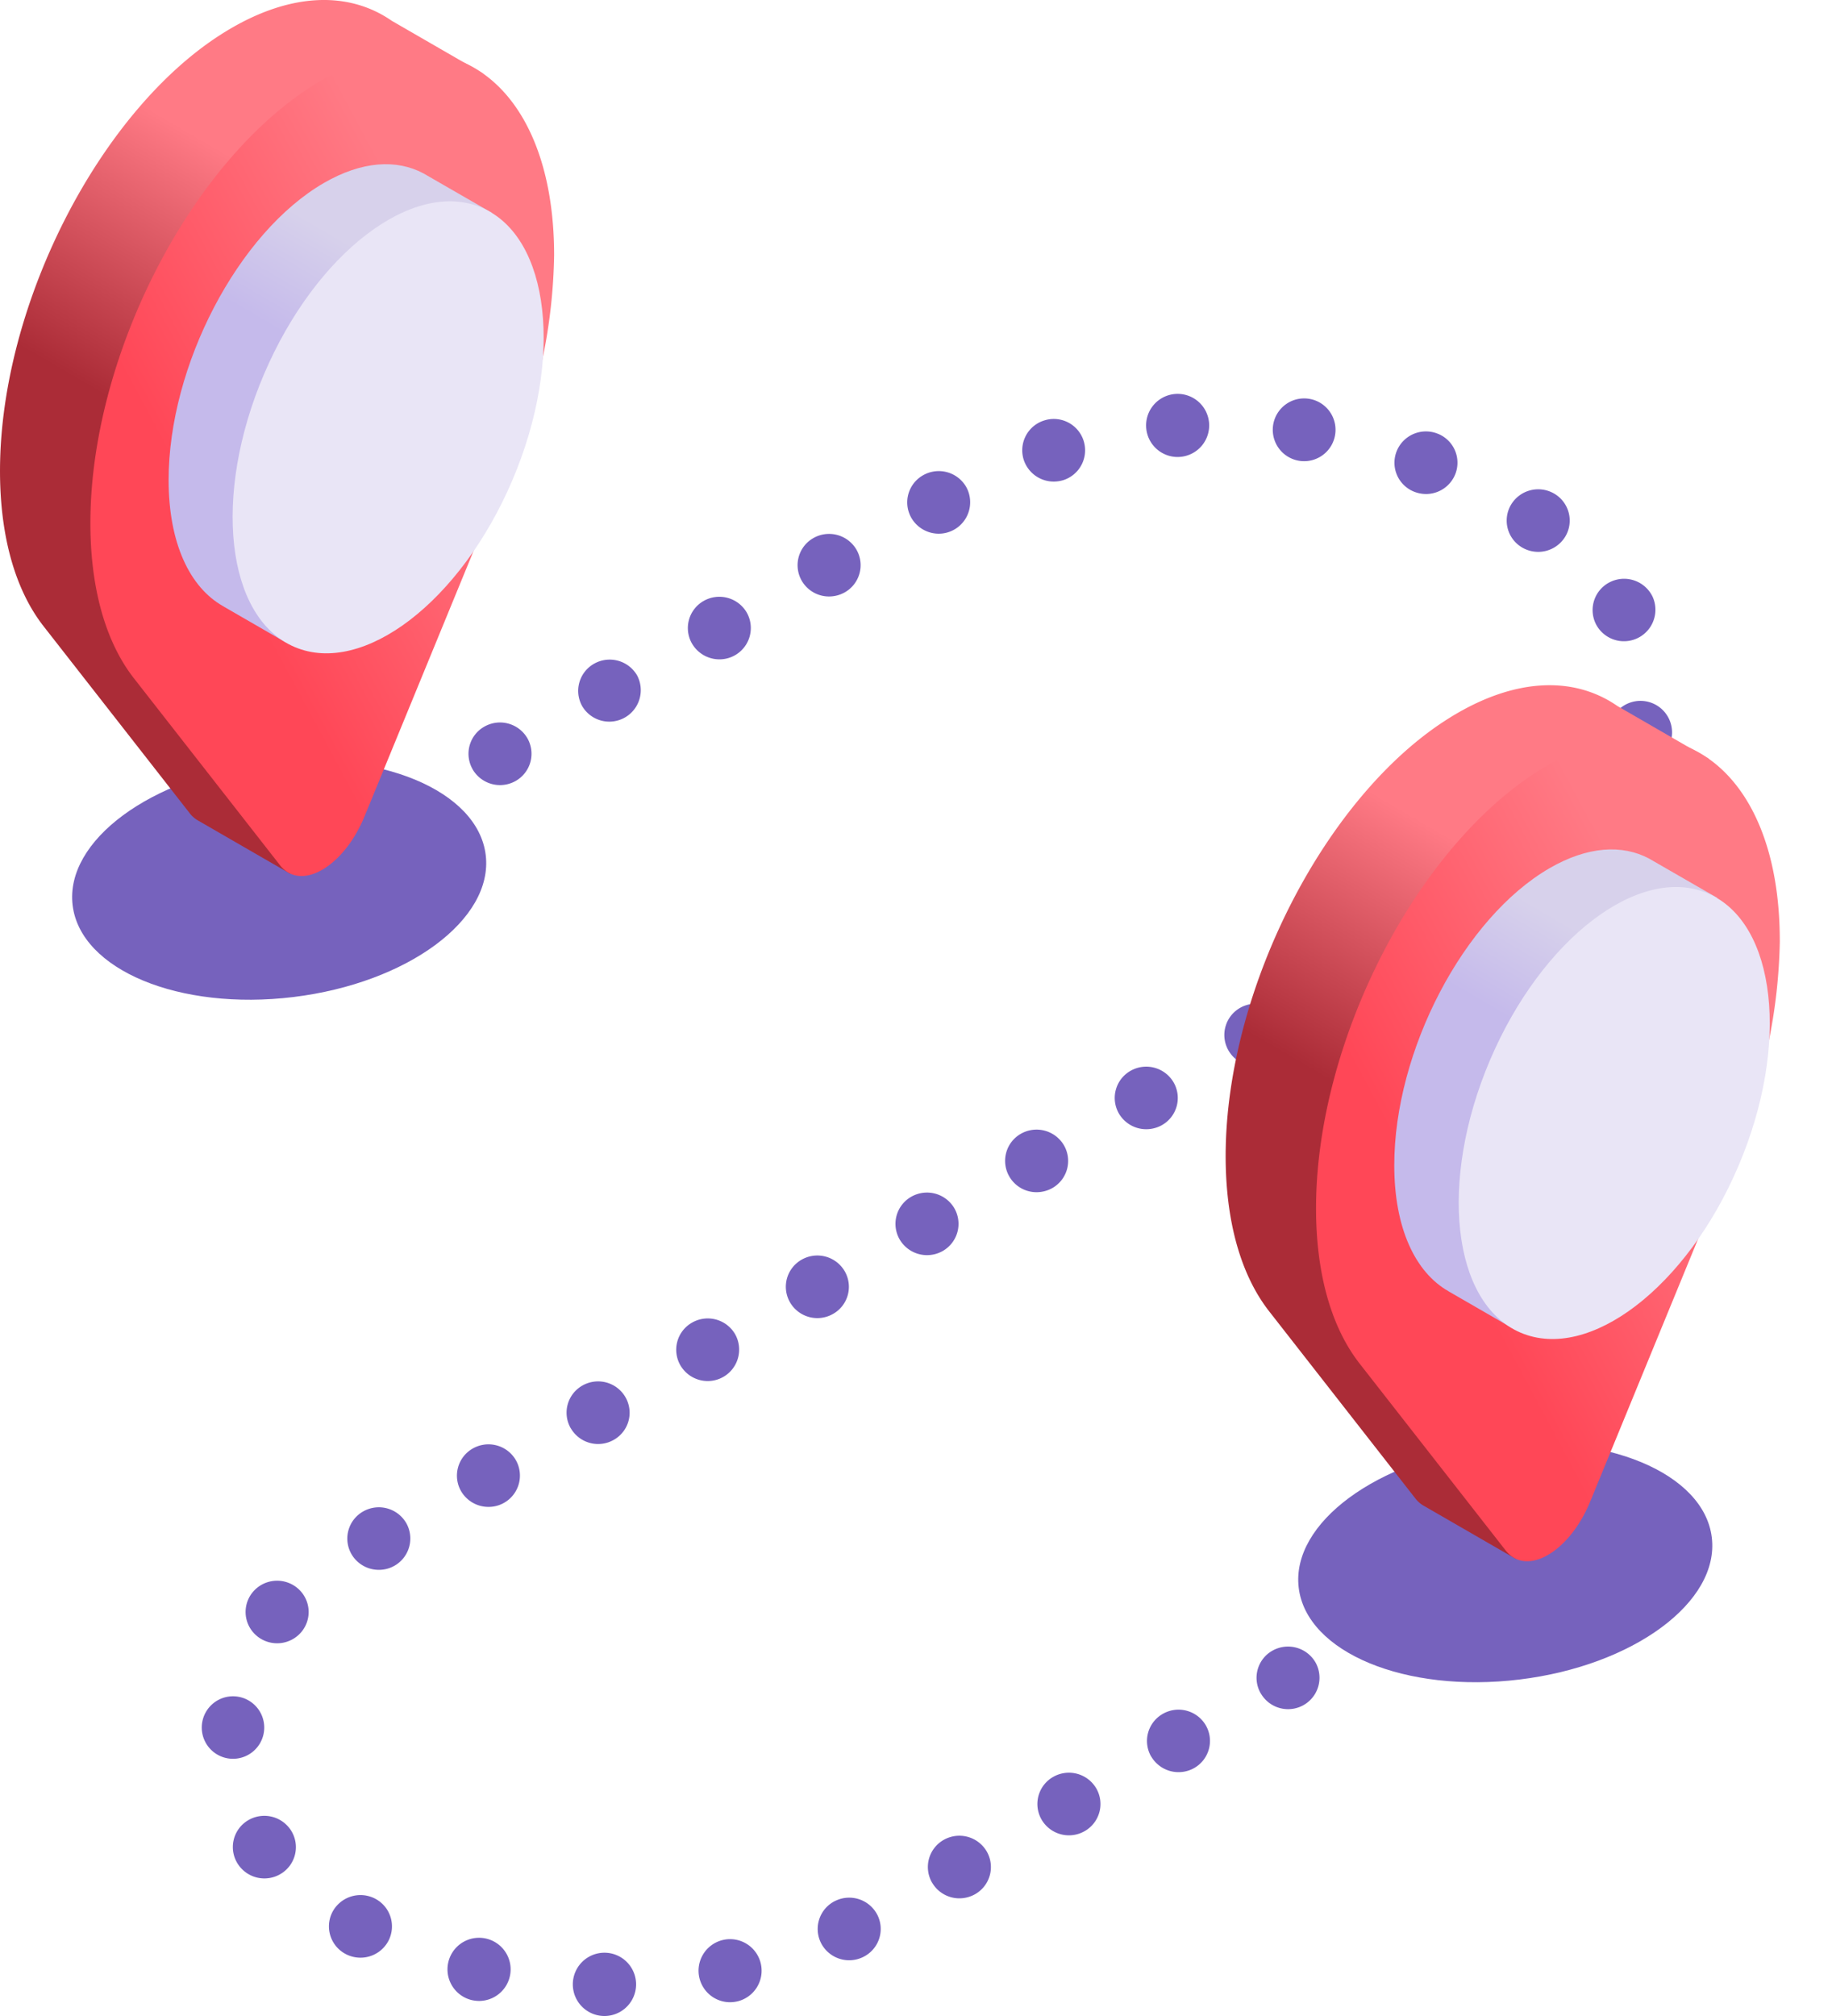 <svg xmlns="http://www.w3.org/2000/svg" xmlns:xlink="http://www.w3.org/1999/xlink" width="181.818" height="200" viewBox="0 0 181.818 200">

  <defs>
    <linearGradient id="linear-gradient" x1="0.485" y1="0.544" x2="0.587" y2="0.224" gradientUnits="objectBoundingBox">
      <stop offset="0" stop-color="#ab2c37"/>
      <stop offset="1" stop-color="#ff7a85"/>
    </linearGradient>
    <linearGradient id="linear-gradient-2" x1="0.341" y1="0.676" x2="0.73" y2="0.277" gradientUnits="objectBoundingBox">
      <stop offset="0" stop-color="#ff4757"/>
      <stop offset="1" stop-color="#ff7a85"/>
    </linearGradient>
    <linearGradient id="linear-gradient-3" x1="0.479" y1="0.411" x2="0.569" y2="0.179" gradientUnits="objectBoundingBox">
      <stop offset="0" stop-color="#c5baeb"/>
      <stop offset="1" stop-color="#d7d1eb"/>
    </linearGradient>
    <linearGradient id="linear-gradient-5" x1="0.341" y1="0.676" x2="0.73" y2="0.278" xlink:href="#linear-gradient-2"/>
  </defs>
  <g id="distance" transform="translate(-0.103 0)">
    <g id="Group" transform="translate(20.069 39.124)">
      <path id="Path" d="M4.7,21.094a3.1,3.1,0,1,1,3.1-3.1,3.106,3.106,0,0,1-3.1,3.1Z" transform="translate(3.128 30.129)" fill="#7662bd"/>
      <path id="Shape" d="M40.05,160.907a3.139,3.139,0,1,1,.018,0Zm9.431-3.781a3.129,3.129,0,1,1,3.755,2.334,3.5,3.5,0,0,1-.707.081A3.131,3.131,0,0,1,49.481,157.126Zm-22.6,2.2a3.133,3.133,0,1,1,.739.087,3.324,3.324,0,0,1-.739-.087Zm34.658-5.687a3.1,3.1,0,0,1,1.427-4.153h.006a3.138,3.138,0,0,1,4.186,1.415,3.094,3.094,0,0,1-1.427,4.154,3.135,3.135,0,0,1-4.192-1.415Zm-47.107,1.148a3.1,3.1,0,0,1-1.383-4.172,3.149,3.149,0,0,1,4.206-1.372,3.1,3.1,0,0,1,1.383,4.172,3.137,3.137,0,0,1-2.8,1.707,3.177,3.177,0,0,1-1.408-.335Zm58.147-7.1a3.093,3.093,0,0,1,1.139-4.246,3.143,3.143,0,0,1,4.274,1.13,3.094,3.094,0,0,1-1.139,4.247,3.181,3.181,0,0,1-1.565.416A3.127,3.127,0,0,1,72.581,147.683Zm-68.9-1.856a3.086,3.086,0,0,1,.933-4.29,3.147,3.147,0,0,1,4.324.931,3.087,3.087,0,0,1-.932,4.29,3.136,3.136,0,0,1-4.324-.931Zm79.768-4.4a3.09,3.09,0,0,1,1.139-4.24,3.146,3.146,0,0,1,4.281,1.13,3.092,3.092,0,0,1-1.139,4.24,3.139,3.139,0,0,1-4.281-1.13Zm10.877-6.252a3.09,3.09,0,0,1,1.139-4.24,3.135,3.135,0,0,1,4.274,1.124A3.094,3.094,0,0,1,98.6,136.3a3.148,3.148,0,0,1-4.274-1.13ZM3,135.384a3.1,3.1,0,1,1,.169.006c-.056,0-.113-.006-.169-.006Zm102.2-6.469a3.086,3.086,0,0,1,1.133-4.24,3.151,3.151,0,0,1,4.281,1.13,3.116,3.116,0,0,1-2.7,4.662,3.126,3.126,0,0,1-2.709-1.552Zm10.871-6.252a3.09,3.09,0,0,1,1.139-4.24,3.14,3.14,0,0,1,4.274,1.124,3.1,3.1,0,0,1-1.133,4.246,3.2,3.2,0,0,1-1.571.416,3.136,3.136,0,0,1-2.71-1.546ZM5.6,123.234a3.087,3.087,0,0,1-.457-4.364,3.147,3.147,0,0,1,4.406-.447,3.087,3.087,0,0,1,.45,4.365,3.147,3.147,0,0,1-4.4.447ZM14.96,115.1a3.09,3.09,0,0,1,1.139-4.24,3.145,3.145,0,0,1,4.281,1.13,3.11,3.11,0,0,1-2.71,4.656A3.135,3.135,0,0,1,14.96,115.1Zm10.877-6.246a3.092,3.092,0,0,1,1.145-4.24,3.137,3.137,0,0,1,4.274,1.13,3.106,3.106,0,0,1-2.7,4.656,3.139,3.139,0,0,1-2.717-1.546ZM36.72,102.61a3.09,3.09,0,0,1,1.139-4.24,3.136,3.136,0,0,1,4.274,1.13A3.084,3.084,0,0,1,41,103.74a3.132,3.132,0,0,1-4.275-1.13ZM47.6,96.364a3.092,3.092,0,0,1,1.145-4.24,3.138,3.138,0,0,1,4.274,1.13,3.12,3.12,0,0,1-2.7,4.662A3.143,3.143,0,0,1,47.6,96.364Zm10.883-6.245a3.085,3.085,0,0,1,1.139-4.24,3.142,3.142,0,0,1,4.274,1.13,3.084,3.084,0,0,1-1.139,4.24,3.132,3.132,0,0,1-4.275-1.13Zm10.877-6.246a3.092,3.092,0,0,1,1.145-4.24,3.148,3.148,0,0,1,4.274,1.13,3.1,3.1,0,0,1-1.138,4.246,3.176,3.176,0,0,1-1.564.416,3.144,3.144,0,0,1-2.717-1.552Zm10.883-6.245a3.09,3.09,0,0,1,1.138-4.24,3.147,3.147,0,0,1,4.274,1.13,3.091,3.091,0,0,1-1.138,4.247,3.18,3.18,0,0,1-1.564.416,3.114,3.114,0,0,1-2.71-1.552Zm10.877-6.246a3.093,3.093,0,0,1,1.146-4.24,3.144,3.144,0,0,1,4.274,1.136,3.091,3.091,0,0,1-1.139,4.24,3.192,3.192,0,0,1-1.565.416,3.145,3.145,0,0,1-2.716-1.552ZM102,65.136a3.091,3.091,0,0,1,1.139-4.24,3.144,3.144,0,0,1,4.274,1.136,3.086,3.086,0,0,1-1.139,4.24,3.178,3.178,0,0,1-1.565.416A3.112,3.112,0,0,1,102,65.136ZM112.878,58.9a3.1,3.1,0,0,1,1.145-4.246,3.144,3.144,0,0,1,4.274,1.136,3.11,3.11,0,0,1-2.709,4.656,3.136,3.136,0,0,1-2.71-1.546Zm10.883-6.245A3.093,3.093,0,0,1,124.9,48.4a3.144,3.144,0,0,1,4.274,1.136,3.106,3.106,0,0,1-2.7,4.656,3.121,3.121,0,0,1-2.71-1.546Zm11-6.122a3.082,3.082,0,0,1,.112-4.383V42.14a3.151,3.151,0,0,1,4.425.118,3.09,3.09,0,0,1-.113,4.389,3.149,3.149,0,0,1-4.424-.118ZM16.1,43.469a3.092,3.092,0,0,1,1.145-4.24,3.144,3.144,0,0,1,4.274,1.136,3.092,3.092,0,0,1-1.145,4.24,3.176,3.176,0,0,1-1.564.416,3.127,3.127,0,0,1-2.71-1.552Zm10.883-6.233A3.09,3.09,0,0,1,28.128,33a3.142,3.142,0,0,1,4.274,1.13,3.1,3.1,0,0,1-1.145,4.247,3.144,3.144,0,0,1-4.274-1.136Zm115.341-.583a3.133,3.133,0,1,1,.557.05,3.559,3.559,0,0,1-.557-.05ZM37.872,31a3.092,3.092,0,0,1,1.145-4.24,3.144,3.144,0,0,1,4.274,1.136,3.123,3.123,0,0,1-5.42,3.1Zm10.883-6.233a3.092,3.092,0,0,1,1.145-4.24,3.144,3.144,0,0,1,4.274,1.136,3.11,3.11,0,0,1-2.7,4.656,3.145,3.145,0,0,1-2.717-1.552Zm89.676-2a3.1,3.1,0,0,1,1.483-4.141,3.139,3.139,0,0,1,4.168,1.477,3.124,3.124,0,0,1-5.651,2.664ZM59.645,18.53a3.092,3.092,0,0,1,1.145-4.24,3.144,3.144,0,0,1,4.274,1.136,3.092,3.092,0,0,1-1.145,4.24,3.179,3.179,0,0,1-1.565.416,3.126,3.126,0,0,1-2.709-1.552Zm71.52-3.29A3.092,3.092,0,0,1,130.02,11a3.144,3.144,0,0,1,4.274-1.136,3.092,3.092,0,0,1,1.145,4.24,3.143,3.143,0,0,1-2.71,1.552,3.175,3.175,0,0,1-1.564-.416ZM70.528,12.3a3.091,3.091,0,0,1,1.145-4.24,3.142,3.142,0,0,1,4.274,1.13,3.12,3.12,0,0,1-2.709,4.662,3.143,3.143,0,0,1-2.71-1.552Zm49.9-2.608a3.091,3.091,0,0,1-1.74-4.035,3.129,3.129,0,0,1,4.062-1.726h.006a3.093,3.093,0,0,1,1.74,4.029,3.128,3.128,0,0,1-2.9,1.956,3.193,3.193,0,0,1-1.164-.223ZM81.674,6.535A3.1,3.1,0,0,1,83.69,2.624a3.108,3.108,0,1,1,1.927,5.91,3.282,3.282,0,0,1-.964.149,3.137,3.137,0,0,1-2.979-2.148Zm27.342.087a3.114,3.114,0,1,1,.47.038,3.042,3.042,0,0,1-.47-.038ZM93.828,3.393a3.13,3.13,0,1,1,3.379,2.838c-.088.006-.175.012-.263.012A3.127,3.127,0,0,1,93.828,3.393Z" transform="translate(-0.036 -0.031)" fill="#7662bd"/>
      <path id="Path-2" data-name="Path" d="M44.564,43.1a3.106,3.106,0,1,1,2.2-.913A3.152,3.152,0,0,1,44.564,43.1Z" transform="translate(85.231 74.803)" fill="#7662bd"/>
    </g>
    <ellipse id="Oval" cx="20.65" cy="11.682" rx="20.65" ry="11.682" transform="translate(5.898 78.217) rotate(-6.947)" fill="#7662bd"/>
    <g id="Group-2" data-name="Group" transform="translate(0.103 0)">
      <path id="Path-3" data-name="Path" d="M45.914,16.173,48.053,7.3,38.985,2.064C34.619-.962,28.621-.782,22.049,3.408,10.126,11.009.5,29.587.116,45.713c-.167,7.015,1.39,12.535,4.134,16.182l0,.006L18.923,80.668a2.83,2.83,0,0,0,.893.766l9.1,5.252,8.615-35.734,4.455-10.84,0,0a54.425,54.425,0,0,0,4.146-19.955A37.53,37.53,0,0,0,45.914,16.173Z" transform="translate(-0.103 0)" fill="url(#linear-gradient)"/>
      <path id="Path-4" data-name="Path" d="M49.087,21.863C49.087,4.446,38.2-3.3,25.009,5.115c-11.922,7.6-21.549,26.179-21.933,42.3C2.909,54.434,4.466,59.954,7.21,63.6l0,.006L21.884,82.375c2.059,2.633,6.324.171,8.383-4.84L44.945,41.82l0,0A54.432,54.432,0,0,0,49.087,21.863Z" transform="translate(5.907 3.463)" fill="url(#linear-gradient-2)"/>
      <path id="Path-5" data-name="Path" d="M37.674,10.176l-6.77-3.9h0c-2.672-1.416-6.1-1.214-9.85.948C12.533,12.147,5.626,25.346,5.626,36.707c0,6.246,2.091,10.631,5.387,12.5l0,.005L17.2,52.784Z" transform="translate(11.108 10.917)" fill="url(#linear-gradient-3)"/>
      <ellipse id="Oval-2" data-name="Oval" cx="23.687" cy="13.4" rx="23.687" ry="13.4" transform="matrix(0.392, -0.92, 0.92, 0.392, 16.908, 58.932)" fill="#e9e5f6"/>
    </g>
    <ellipse id="Oval-3" data-name="Oval" cx="20.65" cy="11.682" rx="20.65" ry="11.682" transform="translate(127.582 145.925) rotate(-6.947)" fill="#7662bd"/>
    <g id="Group-3" data-name="Group" transform="translate(121.744 67.978)">
      <path id="Path-6" data-name="Path" d="M45.864,16.182,48,7.31,38.934,2.074C34.568-.952,28.57-.772,22,3.418,10.076,11.019.448,29.6.065,45.722-.1,52.737,1.455,58.258,4.2,61.9l0,.006L18.873,80.678a2.829,2.829,0,0,0,.893.766l9.1,5.252,8.616-35.734,4.455-10.84,0,0a54.426,54.426,0,0,0,4.146-19.955,37.528,37.528,0,0,0-.212-3.984Z" transform="translate(-0.053 -0.01)" fill="url(#linear-gradient)"/>
      <path id="Path-7" data-name="Path" d="M49.036,21.873c0-17.417-10.884-25.16-24.078-16.749C13.036,12.726,3.409,31.3,3.025,47.429c-.167,7.015,1.39,12.535,4.134,16.182l0,.006L21.833,82.385c2.059,2.633,6.324.171,8.383-4.84L44.894,41.83l0,0a54.441,54.441,0,0,0,4.146-19.955Z" transform="translate(5.958 3.453)" fill="url(#linear-gradient-5)"/>
      <path id="Path-8" data-name="Path" d="M37.624,10.186l-6.769-3.9h0c-2.672-1.416-6.1-1.214-9.85.948C12.483,12.157,5.575,25.355,5.575,36.717c0,6.246,2.091,10.631,5.386,12.5l0,.005,6.186,3.571Z" transform="translate(11.159 10.907)" fill="url(#linear-gradient-3)"/>
      <ellipse id="Oval-4" data-name="Oval" cx="23.687" cy="13.4" rx="23.687" ry="13.4" transform="matrix(0.392, -0.92, 0.92, 0.392, 16.951, 58.98)" fill="#e9e5f6"/>
    </g>
  </g>
</svg>

